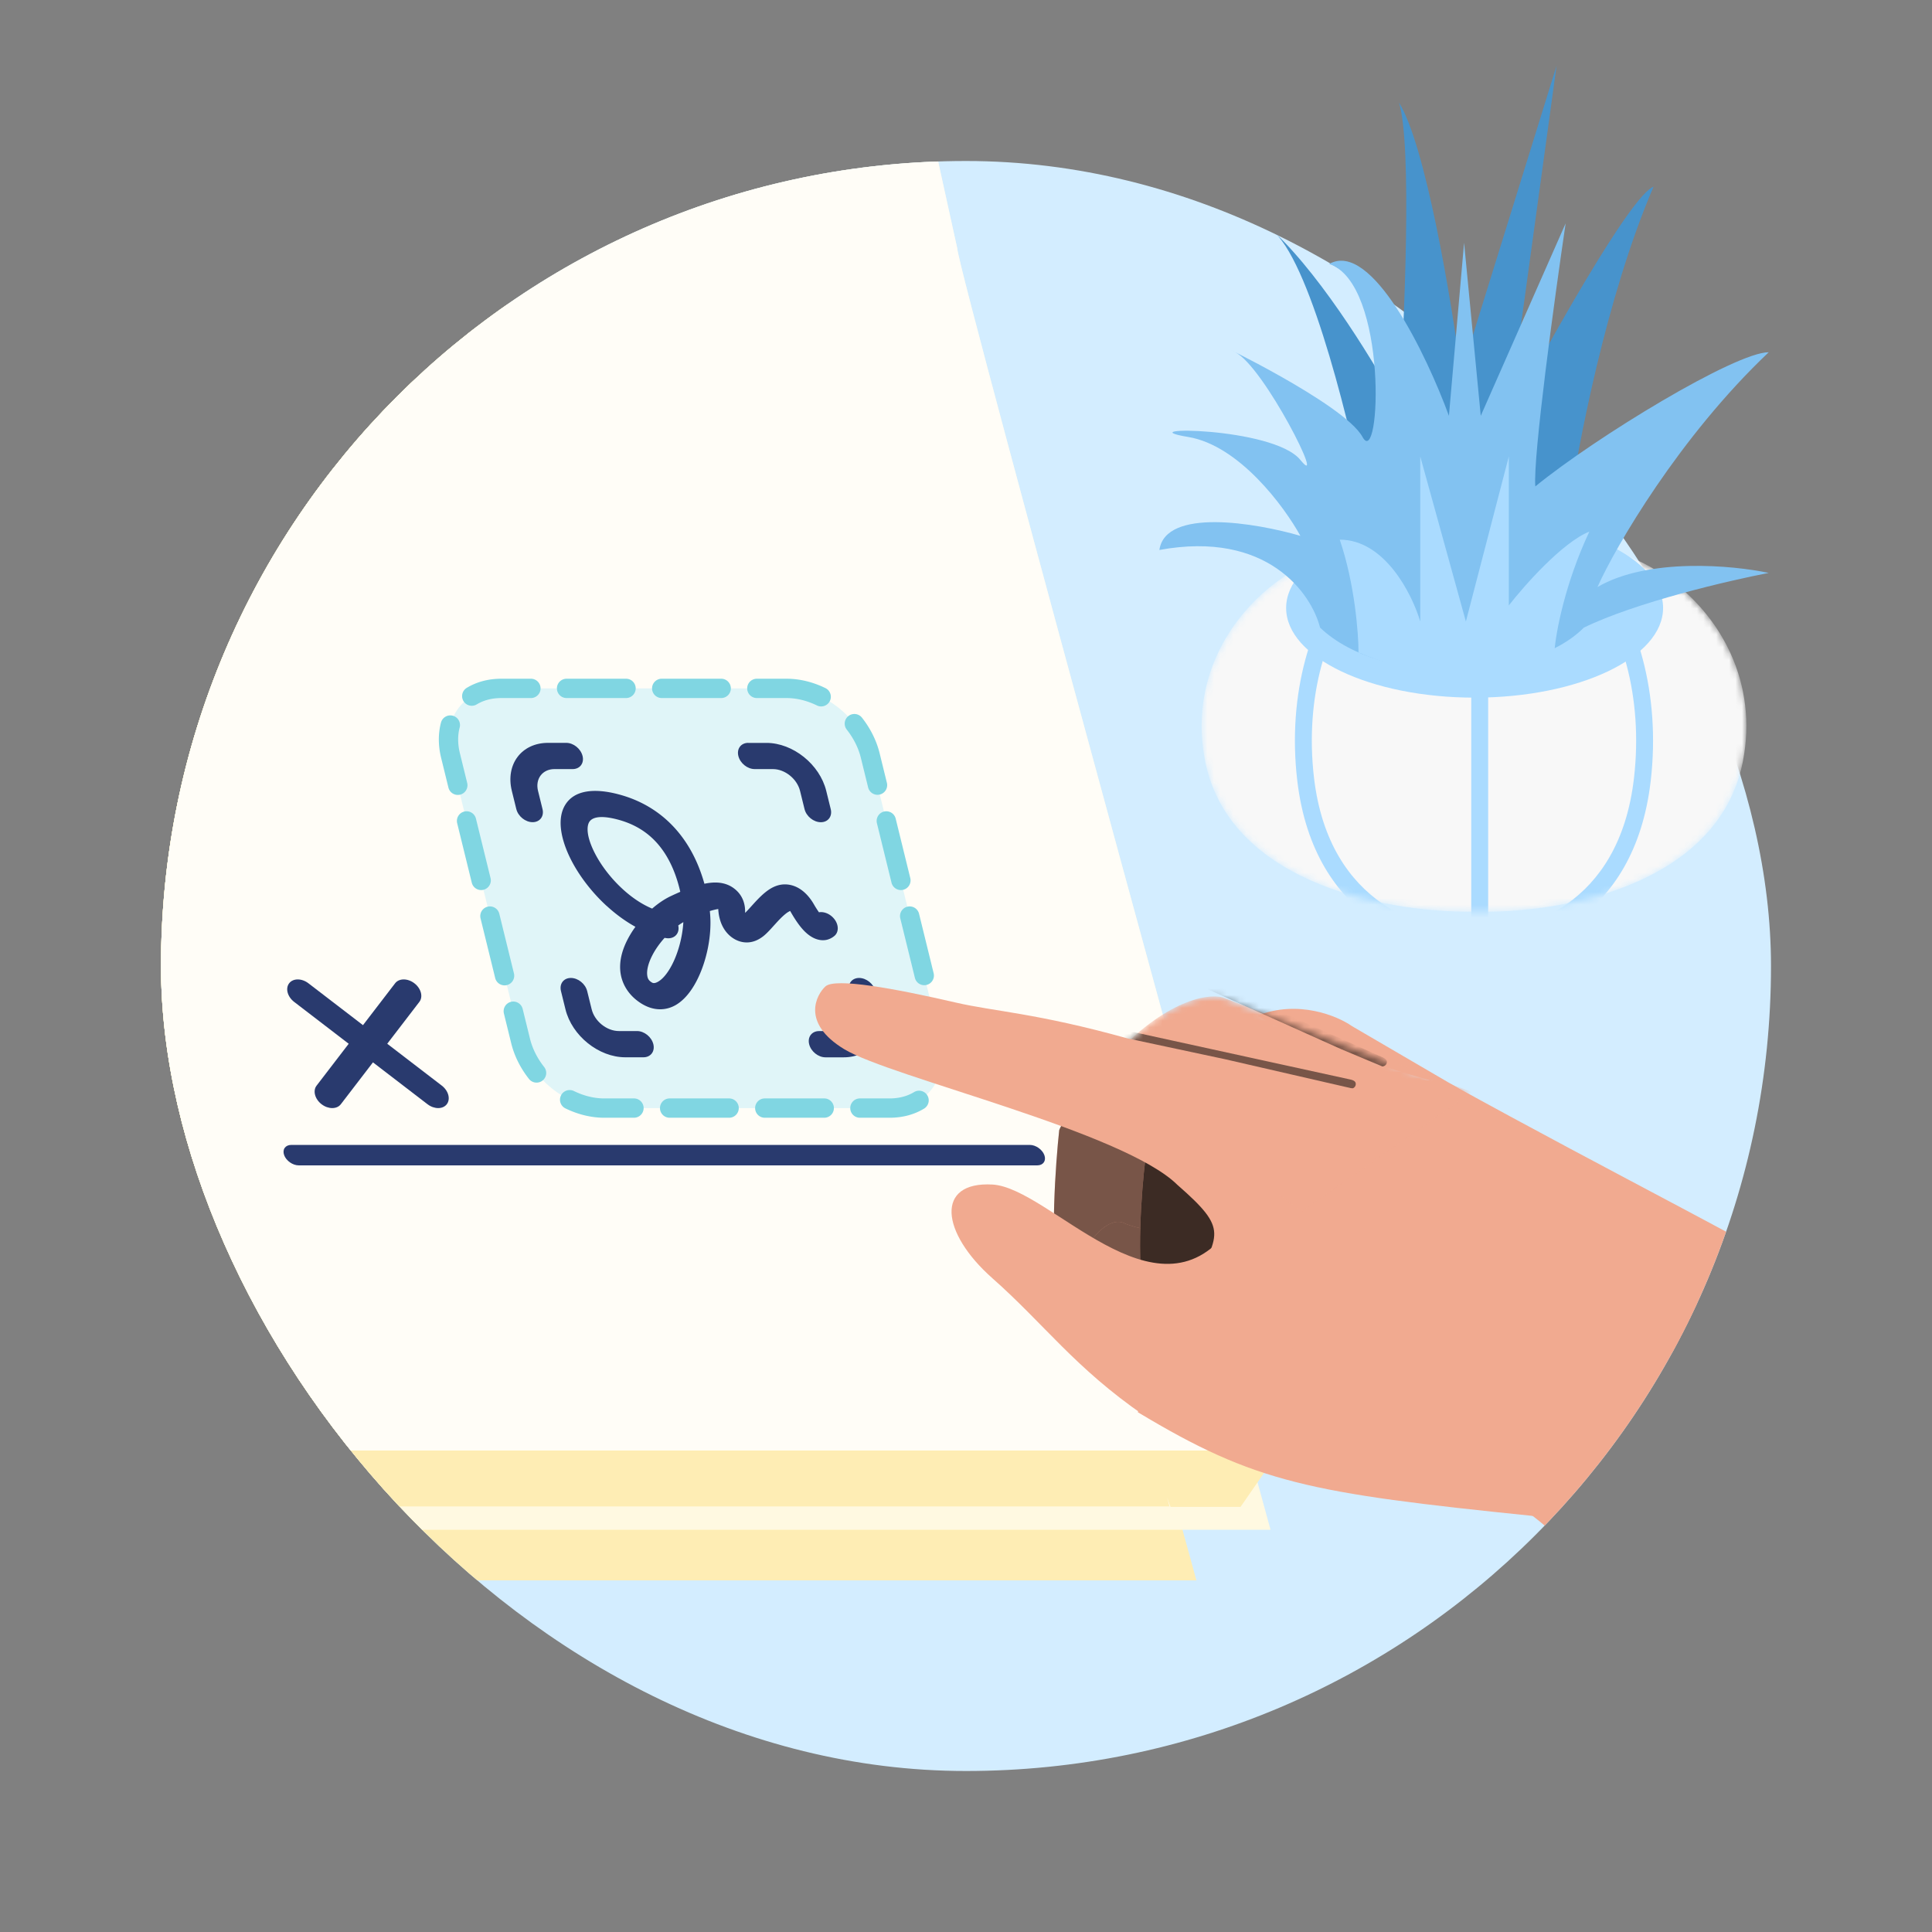 <svg xmlns="http://www.w3.org/2000/svg" width="300" height="300" fill="none" class="persona-ilustration" viewBox="0 0 300 300"><rect x="0" y="0" width="300" height="300" fill="#808080" stroke="none"/><g clip-path="url(#a)"><g clip-path="url(#b)"><rect width="250" height="250" x="25" y="25" fill="#D3EDFF" rx="125"/><path fill="#FEEDB4" d="M185.777 245.398H-34.561V58.771h169.876c0 3.18 50.462 186.627 50.462 186.627"/><path fill="#FFF9E1" d="M197.291 237.548H-23.046V50.921H146.83c0 3.18 50.461 186.627 50.461 186.627"/><path fill="#FEEDB4" d="m181.6 233.923-.39-1.416.55 1.475h10.878l6.551-9.469h-20.175c-10.304-37.509-47.876-174.474-47.876-177.218H-38.739v186.628z"/><path fill="#FFF9E1" d="M199.107 225.226H-21.23V-13.823h158.854s3.198 17.191 11.022 52.421c0 3.18 50.461 186.628 50.461 186.628"/><path fill="#fff" d="M199.107 225.226H-21.23V-13.823h158.854s3.198 17.191 11.022 52.421c0 3.18 50.461 186.628 50.461 186.628" opacity=".75" style="mix-blend-mode:overlay"/><path fill="#E0F5F8" d="M77.823 106.893h44.317c5.76 0 11.575 4.666 12.989 10.427l10.88 44.317c1.414 5.76-2.11 10.426-7.87 10.426H93.822c-5.76 0-11.575-4.666-12.99-10.426l-10.88-44.317c-1.413-5.761 2.11-10.427 7.87-10.427"/><path fill="#80D6E2" fill-rule="evenodd" d="M72.478 106.81c1.518-.92 3.339-1.417 5.345-1.417h4.616a1.5 1.5 0 0 1 0 3h-4.616c-1.506 0-2.781.371-3.79.982a1.499 1.499 0 1 1-1.555-2.565m14 .083a1.5 1.5 0 0 1 1.5-1.5h9.233a1.5 1.5 0 0 1 0 3H87.98a1.5 1.5 0 0 1-1.5-1.5m14.773 0a1.5 1.5 0 0 1 1.5-1.5h9.233a1.5 1.5 0 0 1 0 3h-9.233a1.5 1.5 0 0 1-1.5-1.5m14.772 0a1.5 1.5 0 0 1 1.5-1.5h4.617c2.088 0 4.15.537 6.027 1.453a1.5 1.5 0 0 1-1.315 2.697c-1.522-.743-3.136-1.15-4.712-1.15h-4.617a1.5 1.5 0 0 1-1.5-1.5m15.714 4.295a1.5 1.5 0 0 1 2.107.252c1.275 1.622 2.245 3.5 2.742 5.522l1.133 4.616a1.5 1.5 0 0 1-2.913.716l-1.134-4.617c-.383-1.563-1.146-3.058-2.187-4.382a1.5 1.5 0 0 1 .252-2.107m-61.429-.051a1.5 1.5 0 0 1 1.066 1.834c-.306 1.155-.329 2.507.036 3.991l1.133 4.616a1.5 1.5 0 0 1-2.914.716l-1.133-4.617c-.472-1.924-.468-3.789-.022-5.474a1.5 1.5 0 0 1 1.834-1.066m1.78 14.882a1.5 1.5 0 0 1 1.815 1.099l2.267 9.233a1.5 1.5 0 1 1-2.914.715l-2.267-9.233a1.5 1.5 0 0 1 1.1-1.814m65.177 0a1.5 1.5 0 0 1 1.814 1.099l2.267 9.233a1.5 1.5 0 0 1-2.914.715l-2.266-9.233a1.5 1.5 0 0 1 1.099-1.814m-61.55 14.772a1.5 1.5 0 0 1 1.814 1.099l2.267 9.233a1.5 1.5 0 1 1-2.913.715l-2.267-9.232a1.5 1.5 0 0 1 1.1-1.815m65.176 0a1.5 1.5 0 0 1 1.815 1.099l2.266 9.233a1.499 1.499 0 1 1-2.913.715l-2.267-9.232a1.5 1.5 0 0 1 1.099-1.815m-61.55 14.773a1.5 1.5 0 0 1 1.815 1.099l1.133 4.616c.384 1.563 1.146 3.059 2.187 4.383a1.5 1.5 0 1 1-2.358 1.854c-1.275-1.622-2.245-3.5-2.742-5.522l-1.133-4.616a1.5 1.5 0 0 1 1.099-1.814m65.177 0a1.5 1.5 0 0 1 1.814 1.099l1.134 4.616c.472 1.925.468 3.789.022 5.474a1.5 1.5 0 1 1-2.9-.768c.305-1.155.328-2.507-.036-3.991l-1.133-4.616a1.5 1.5 0 0 1 1.099-1.814m-57.414 14.54a1.5 1.5 0 0 1 2.006-.69c1.522.742 3.136 1.149 4.712 1.149h4.616a1.5 1.5 0 0 1 0 3h-4.616c-2.089 0-4.15-.537-6.028-1.453a1.5 1.5 0 0 1-.69-2.006m56.886-.018a1.5 1.5 0 0 1-.506 2.06c-1.518.921-3.339 1.417-5.345 1.417h-4.616a1.5 1.5 0 1 1 0-3h4.616c1.506 0 2.781-.37 3.79-.982a1.5 1.5 0 0 1 2.061.505m-41.512 1.977a1.5 1.5 0 0 1 1.5-1.5h9.233a1.5 1.5 0 0 1 0 3h-9.233a1.5 1.5 0 0 1-1.5-1.5m14.772 0a1.5 1.5 0 0 1 1.5-1.5h9.233a1.5 1.5 0 1 1 0 3h-9.233a1.5 1.5 0 0 1-1.5-1.5" clip-rule="evenodd"/><path fill="#293A6E" d="M83.545 122.814c-.46-1.873.683-3.391 2.557-3.391h2.822c1.125 0 1.814-.912 1.536-2.036s-1.408-2.037-2.533-2.037h-2.823c-4.122 0-6.636 3.342-5.627 7.458l.695 2.823c.278 1.124 1.409 2.037 2.533 2.037s1.813-.913 1.535-2.037l-.695-2.823zm32.643-7.464c-1.125 0-1.814.912-1.536 2.037s1.409 2.036 2.533 2.036h2.823c1.873 0 3.765 1.518 4.225 3.391l.695 2.823c.278 1.124 1.408 2.037 2.532 2.037s1.814-.913 1.536-2.037l-.695-2.823c-1.01-4.122-5.174-7.458-9.291-7.458h-2.822zm-25.013 38.543c-.278-1.124-1.408-2.037-2.532-2.037s-1.814.913-1.535 2.037l.695 2.823c1.009 4.122 5.174 7.459 9.29 7.459h2.822c1.125 0 1.814-.913 1.536-2.037s-1.409-2.037-2.533-2.037h-2.823c-1.873 0-3.765-1.517-4.224-3.391l-.696-2.823zm44.758 0c-.278-1.124-1.409-2.037-2.533-2.037s-1.813.913-1.535 2.037l.695 2.823c.459 1.874-.683 3.391-2.557 3.391h-2.823c-1.124 0-1.813.913-1.535 2.037s1.408 2.037 2.533 2.037H131c4.123 0 6.637-3.343 5.628-7.459l-.695-2.823z"/><path fill="#293A6E" fill-rule="evenodd" d="M94.208 140.669c1.342 1.233 2.847 2.357 4.461 3.245a15 15 0 0 0-1.27 2.062c-.725 1.426-1.232 3.088-1.081 4.775.163 1.825 1.136 3.711 3.197 5.029 2.104 1.341 4.044 1.081 5.44.265 1.336-.785 2.4-2.169 3.198-3.699 1.577-3.01 2.484-7.259 2.067-10.879.501-.152.943-.26 1.311-.315a7.2 7.2 0 0 0 .363 1.953c.272.791.774 1.704 1.674 2.393.967.738 2.007.931 2.871.81.81-.109 1.511-.484 2.104-.949.52-.411 1.088-1.04 1.589-1.602l.2-.217c.604-.671 1.179-1.276 1.729-1.699a3.2 3.2 0 0 1 .628-.387c.042.061.085.133.139.23q.797 1.387 1.529 2.285c.478.586 1.058 1.166 1.771 1.565.816.454 1.608.55 2.273.393a2.9 2.9 0 0 0 1.13-.568c.786-.622.732-1.886-.121-2.817-.628-.689-1.505-1.009-2.242-.882a16 16 0 0 1-.798-1.257c-.882-1.523-2.236-2.847-4.043-3.053-1.463-.163-2.593.52-3.313 1.07-.792.605-1.523 1.396-2.115 2.049l-.182.2c-.417.465-.743.822-1.015 1.082v-.212c.006-1.015-.284-2.442-1.62-3.506-1.191-.955-2.526-1.033-3.403-.985a9 9 0 0 0-1.299.181c-.617-2.206-1.542-4.43-2.902-6.467-2.266-3.397-5.663-6.153-10.396-7.41-3.905-1.04-6.927-.617-8.305 1.613-1.287 2.08-.695 5.072.502 7.725 1.239 2.738 3.348 5.621 5.917 7.979zm9.145 4.992c-.054-.012-.102-.018-.157-.03-.767.852-1.45 1.807-1.946 2.793-.598 1.184-.828 2.212-.756 2.949.055.599.26.889.689 1.161.158.102.417.248 1.034-.115.671-.393 1.426-1.257 2.109-2.563.998-1.91 1.651-4.382 1.784-6.667-.26.151-.526.327-.792.514q.038.181.048.363c.048 1.1-.852 1.813-2.007 1.589zm-6.679-7.616c1.445 1.33 3.016 2.388 4.594 3.041.925-.804 1.898-1.463 2.847-1.916a60 60 0 0 1 1.517-.689c-.502-2.231-1.312-4.346-2.508-6.141-1.542-2.309-3.778-4.171-7.193-5.078-3.119-.828-4.098-.157-4.425.363-.417.671-.417 2.097.556 4.231.931 2.049 2.57 4.322 4.606 6.183zm14.839 2.309v-.012zm11.019.901s.006 0 .024.024a.1.1 0 0 1-.024-.024m-6.643 1.553v-.006z" clip-rule="evenodd"/><path fill="#F1AA90" d="M238.015 235.392c12.866-29.131 39.085-33.871 50.586-32.6-12.915-7.958-38.85-20.936-63.257-34.443-22.925-6.124-41.838 31.544-48.665 50.935 18.304 11.015 26.593 12.548 61.336 16.108"/><path fill="#F1AA90" d="M236.493 234.381c8.832 5.332 25.956 28.494 33.414 39.409l4.884 7.263 28.875-63.199-14.768-15.172-19.244-4.662c-14.734 9.899-41.993 31.03-33.161 36.361m-72.266-35.09c-1.174-6.395-.324-18.536.248-23.807 2.762-7.067 16.248-1.44 14.798 2.923-1.16 3.491-.744 18.221-.391 25.15-4.396 1.243-13.481 2.128-14.655-4.266"/><path fill="#000" d="M164.227 199.291c-1.174-6.395-.324-18.536.248-23.807 2.762-7.067 16.248-1.44 14.798 2.923-1.16 3.491-.744 18.221-.391 25.15-4.396 1.243-13.481 2.128-14.655-4.266" opacity=".5" style="mix-blend-mode:overlay"/><path fill="#F1AA90" d="M193.337 207.567c-6.493.334-18.421-2.085-23.573-3.336-6.649-3.656.681-16.298 4.819-14.294 3.311 1.603 17.971 3.102 24.887 3.652.661 4.52.36 13.644-6.133 13.978"/><path fill="#000" d="M193.337 207.567c-6.493.334-18.421-2.085-23.573-3.336-6.649-3.656.681-16.298 4.819-14.294 3.311 1.603 17.971 3.102 24.887 3.652.661 4.52.36 13.644-6.133 13.978" opacity=".5" style="mix-blend-mode:overlay"/><path fill="#F1AA90" d="M177.707 201.862c-1.295-5.995-.447-17.059.14-21.842 2.928-6.206 17.444.356 15.91 4.215-1.227 3.086-.702 16.66-.286 23.062-4.715.686-14.469.56-15.764-5.435"/><path fill="#000" d="M177.707 201.862c-1.295-5.995-.447-17.059.14-21.842 2.928-6.206 17.444.356 15.91 4.215-1.227 3.086-.702 16.66-.286 23.062-4.715.686-14.469.56-15.764-5.435" opacity=".75" style="mix-blend-mode:overlay"/><path fill="#F1AA90" d="m209.941 159.341 16.614 9.701c-8.044-2.172-25.566-7.482-31.307-11.336 6.338-2.508 12.436.045 14.693 1.635"/><mask id="c" width="57" height="35" x="171" y="154" maskUnits="userSpaceOnUse" style="mask-type:alpha"><path fill="#FFC7B6" d="m189.854 154.875 37.972 14.919-25.746 18.344c-6.425-4.894-21.548-16.24-30.634-22.474 8.85-10.258 15.959-11.467 18.408-10.789"/></mask><g mask="url(#c)"><path fill="#F1AA90" d="m189.853 154.875 38.74 14.701-26.514 18.561c-6.425-4.893-21.548-16.239-30.634-22.474 8.85-10.258 15.959-11.466 18.408-10.788"/><path fill="#000" d="m204.996 168.851-29.477-7.229-2.441-1.088 3.038-.251 33.521 7.333c.38.083.825.226.878.612a.71.71 0 0 1-.465.769l-.081.029zm3.223-5.954-25.779-11.578-2.168-1.563 3.026.374 31.32 14.017c.355.159.762.389.735.778a.71.71 0 0 1-.612.658l-.086.012z" opacity=".5" style="mix-blend-mode:overlay"/></g><path fill="#F1AA90" d="M131.093 162.918c-6.775-4.107-4.29-8.489-2.924-9.744 1.503-1.381 10.686.297 20.233 2.501 6.107 1.409 12.48 1.619 26.669 5.566l15.202 3.244 23.179 5.33q.079-.066.014.003l-.014-.003c-.904.757-15.701 14.788-28.31 30.296 4.054-8.59 5.78-9.051-2.293-16.104-8.375-8.333-44.532-16.71-51.756-21.089"/><path fill="#F1AA90" d="M154.111 198.495c8.049 7.111 12.738 13.85 23.556 21.31 6.589 1.203 17.368 5.487 25.106-15.241 4.641-9.475-8.885-17.679-12.025-13.541-11.272 14.851-27.743-6.583-36.637-7.088-8.893-.505-8.048 7.448 0 14.56"/><path fill="#293A6E" d="M44.123 179.371c-.32-.878.178-1.59 1.112-1.59H159.9c.934 0 1.951.712 2.27 1.59.319.877-.179 1.589-1.113 1.589H46.392c-.934 0-1.95-.712-2.27-1.589m20.223-26.688c-1.04-.798-2.38-.798-2.992 0l-4.989 6.502-8.472-6.502c-1.04-.798-2.38-.798-2.992 0s-.265 2.092.774 2.889l8.473 6.502-4.988 6.501c-.612.798-.266 2.092.774 2.89 1.04.797 2.38.797 2.991 0l4.989-6.502 8.472 6.502c1.04.798 2.38.798 2.992 0s.265-2.092-.774-2.89l-8.473-6.501 4.989-6.502c.612-.798.266-2.091-.774-2.889"/></g><mask id="d" width="86" height="58" x="186" y="84" maskUnits="userSpaceOnUse" style="mask-type:alpha"><path fill="#fff" d="M229.402 88.9c-18.478-13.25-47.209 4.986-42.249 29.382 3.953 19.446 29.527 23.601 42.249 23.262 12.412.339 37.364-3.816 41.221-23.262 4.839-24.396-23.193-42.631-41.221-29.383"/></mask><g mask="url(#d)"><path fill="#F8F8F8" d="M229.402 88.9c-18.478-13.25-47.209 4.986-42.249 29.382 3.953 19.446 29.527 23.601 42.249 23.262 12.412.339 37.364-3.816 41.221-23.262 4.839-24.396-23.193-42.631-41.221-29.383"/><path fill="#AADBFF" fill-rule="evenodd" d="M238.344 86.005c-2.744-.212-5.586 1.014-8.174 4.294l-.953 1.209-.966-1.195c-2.654-3.283-5.58-4.522-8.416-4.308-2.875.217-5.83 1.94-8.444 4.966-5.233 6.056-8.853 17.073-7.35 29.826 1.18 10.009 5.55 15.993 10.544 19.476 5.05 3.521 10.783 4.509 14.569 4.335l.052-.002.052.002c3.683.174 9.265-.812 14.183-4.327 4.863-3.476 9.132-9.456 10.285-19.479 1.468-12.767-2.069-23.79-7.173-29.845-2.55-3.024-5.424-4.737-8.209-4.952m10.078 2.796c5.742 6.81 9.469 18.818 7.906 32.411-1.264 10.989-6.018 17.759-11.518 21.69-5.422 3.875-11.513 4.959-15.605 4.777-4.184.181-10.416-.899-15.964-4.768-5.627-3.924-10.504-10.691-11.801-21.694-1.604-13.607 2.222-25.622 8.104-32.43 2.944-3.406 6.464-5.571 10.122-5.847 3.323-.25 6.62 1.072 9.528 4.156 2.839-3.08 6.064-4.407 9.323-4.156 3.588.277 7.033 2.453 9.905 5.86" clip-rule="evenodd"/><path fill="#AADBFF" fill-rule="evenodd" d="M228.456 147.157V92.154h2.626v55.003z" clip-rule="evenodd"/></g><ellipse cx="228.977" cy="94.408" fill="#AADBFF" rx="29.266" ry="13.92"/><path fill="#4793CC" d="M212.279 79.304c-2.349-12.098-8.492-37.622-14.315-43.17l-.045-.042.045.042c7.71 7.29 16.047 21.197 19.258 27.25.863-13.172 2.071-41.109 0-47.477 4.142 6.596 8.159 30.798 9.65 42.075l14.828-47.76-7.532 54.868c6.042-11.466 19.018-34.74 22.596-36.105-7.343 17.058-11.847 40.653-13.181 50.32z"/><path fill="#82C2F1" d="M180.029 85.398c16.757-3.07 23.616 6.762 24.95 12.062 9.765 9.264 32.649 8.371 40.956 0 8.097-3.946 22.517-7.31 28.715-8.498-5.57-1.188-18.688-2.413-26.597 2.192 2.825-6.305 12.71-23.302 26.597-36.46-5.178 0-26.832 13.158-36.247 20.835-.376-4.605 2.982-29.15 4.708-40.845l-13.181 29.88-2.589-26.865-2.354 26.865c-3.452-9.412-12.004-27.304-18.594-23.576 9.179 3.015 8.002 32.073 5.178 26.864S187.328 52.501 191.8 54.694s14.357 21.93 10.121 16.722c-4.237-5.209-27.303-5.209-17.418-3.564 7.909 1.316 14.907 10.783 17.418 15.352-6.905-2.01-20.949-4.386-21.892 2.194"/><path fill="#AADBFF" d="M208.033 83.797c2.335 6.836 2.918 14.593 2.918 17.51 14.135 6.163 26.327 2.147 30.424-.215.209-2.778 1.584-10.377 5.419-18.546-4.168 1.667-10.073 8.336-12.504 11.462V70.876l-6.669 25.632-7.085-25.632v25.632c-1.251-4.237-5.502-12.711-12.503-12.711"/></g><defs><clipPath id="a"><path fill="#fff" d="M0 0h300v300H0z"/></clipPath><clipPath id="b"><rect width="250" height="250" x="25" y="25" fill="#fff" rx="125"/></clipPath></defs></svg>